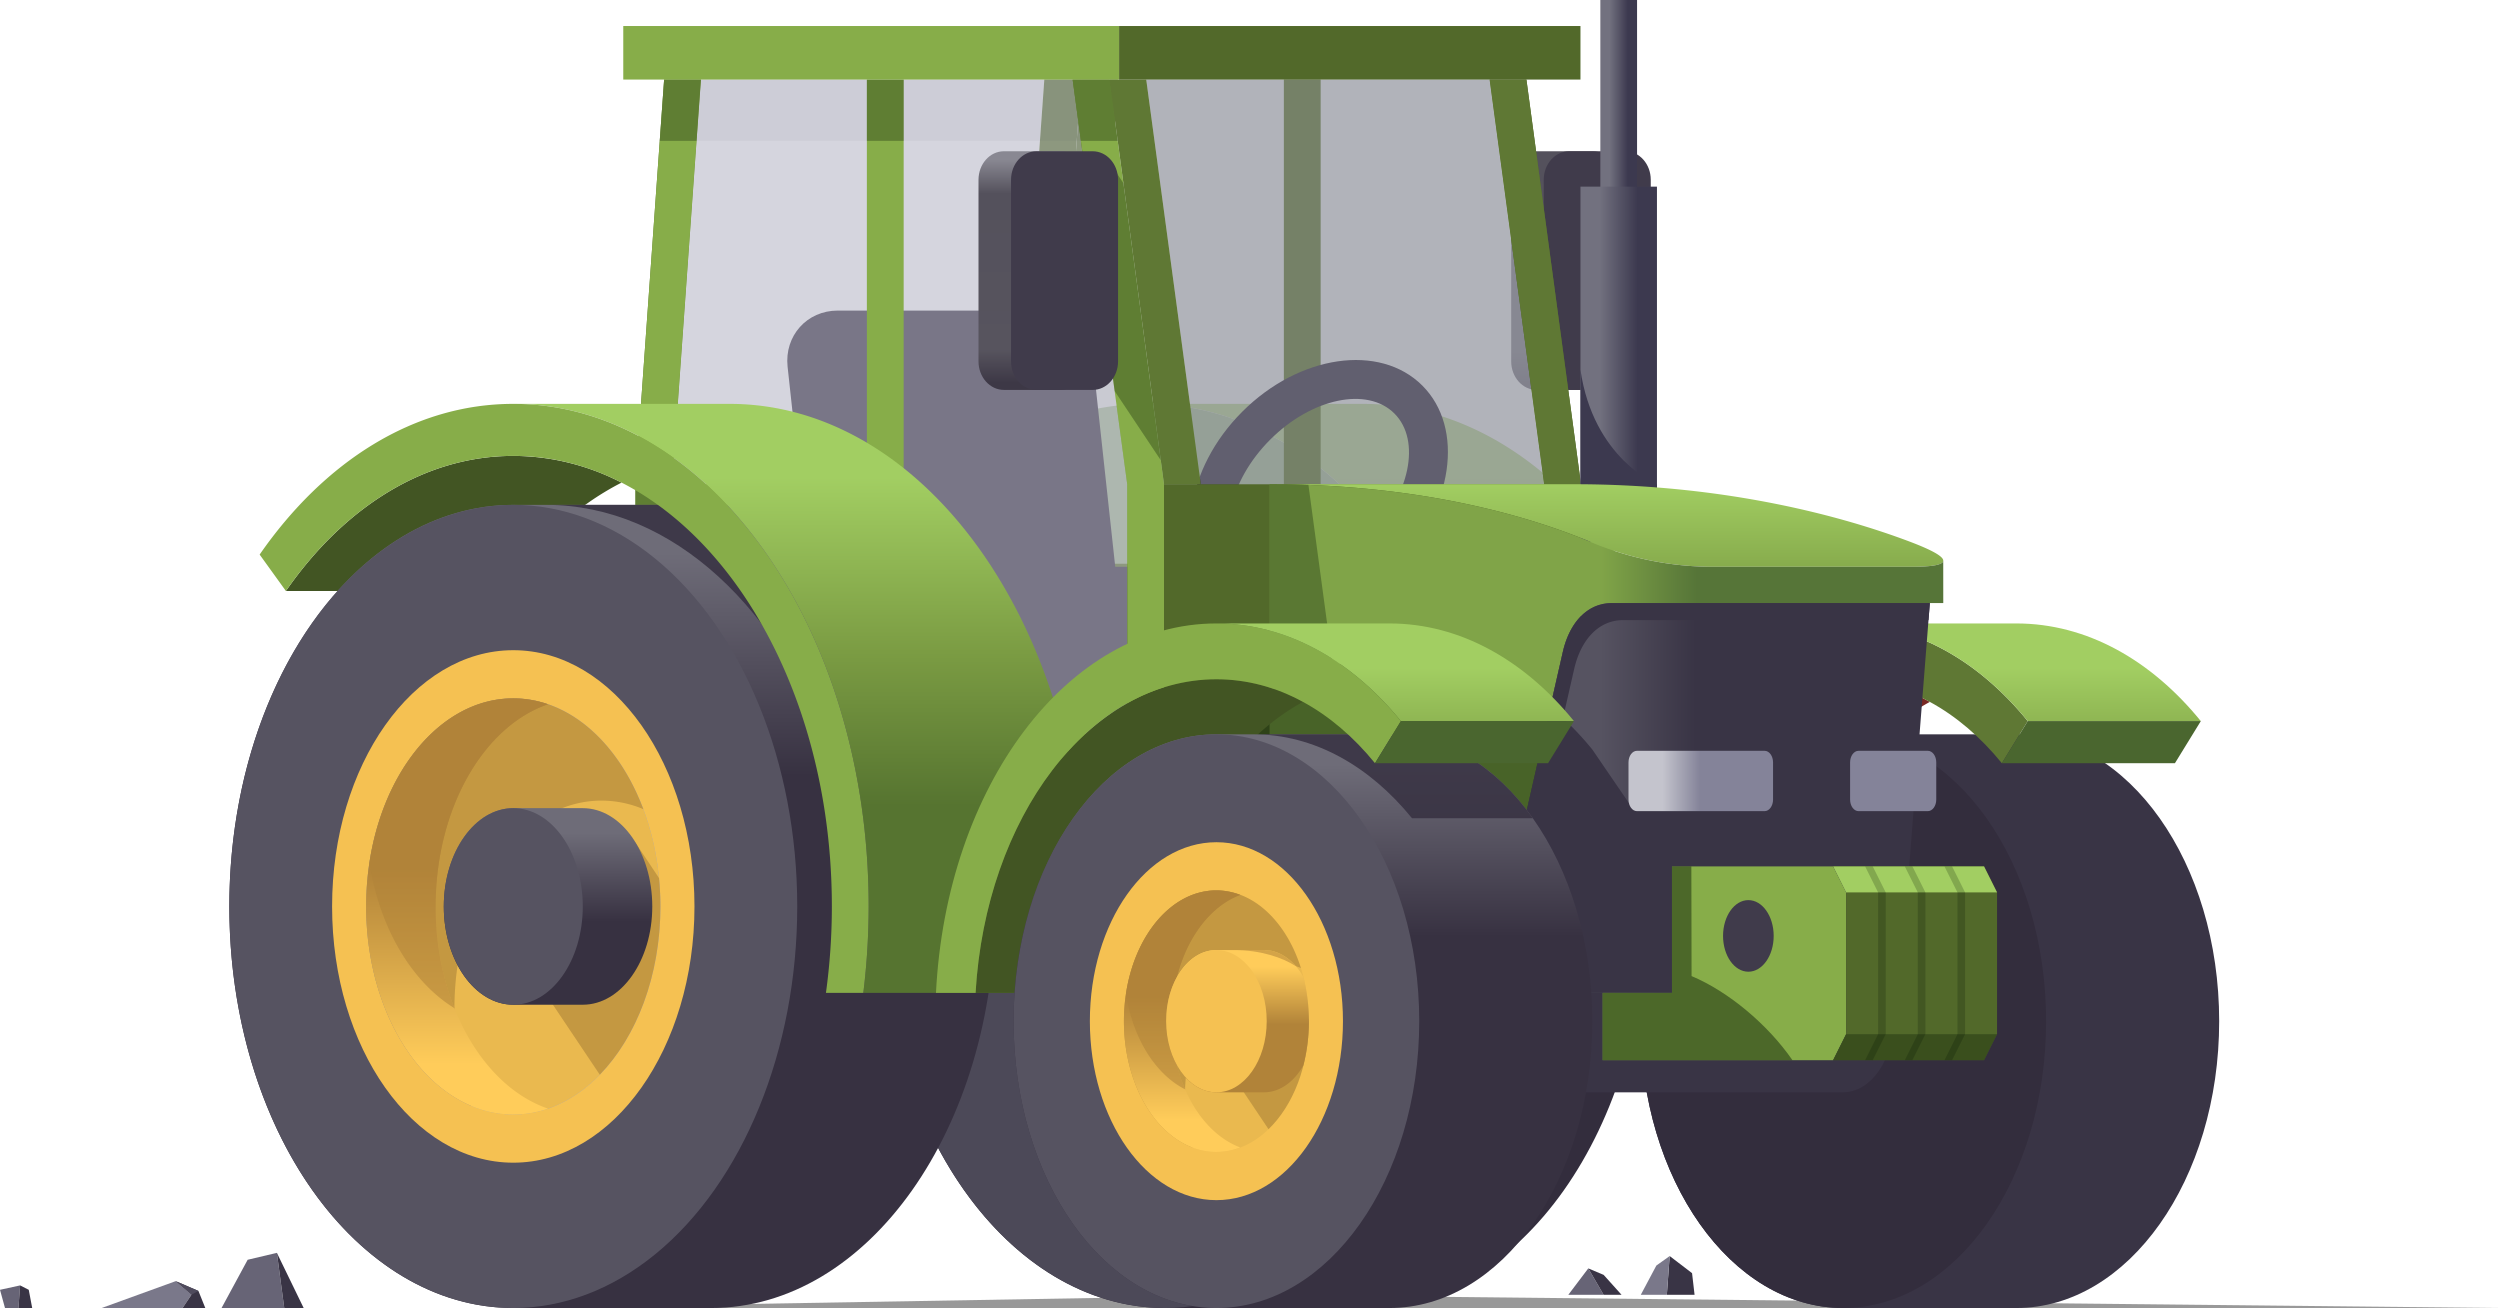<svg id="_ÎÓÈ_1" data-name="—ÎÓÈ_1" xmlns="http://www.w3.org/2000/svg" xmlns:xlink="http://www.w3.org/1999/xlink" viewBox="0 0 1595.874 834.973"><defs><style>.cls-1{fill:url(#_ÂÁ_Ï_ÌÌ_È_ËÂÌÚ_45);}.cls-2{fill:#403b4b;}.cls-3{opacity:0.4;}.cls-4{fill:#332d3d;}.cls-5{fill:#4c4958;}.cls-6{fill:url(#_ÂÁ_Ï_ÌÌ_È_ËÂÌÚ_135);}.cls-7{fill:#8fb372;}.cls-8{fill:#782824;}.cls-9{fill:#393445;}.cls-10{fill:#5f7834;}.cls-11{fill:url(#_ÂÁ_Ï_ÌÌ_È_ËÂÌÚ_135-2);}.cls-12{fill:#4a662f;}.cls-13{fill:#999aa4;}.cls-13,.cls-16{opacity:0.5;}.cls-14{fill:#52692a;}.cls-15{fill:#2b253a;}.cls-16{fill:#c9c9d4;}.cls-17{fill:url(#_ÂÁ_Ï_ÌÌ_È_ËÂÌÚ_16);}.cls-18{fill:url(#_ÂÁ_Ï_ÌÌ_È_ËÂÌÚ_16-2);}.cls-19{fill:#3c394f;}.cls-20{fill:url(#_ÂÁ_Ï_ÌÌ_È_ËÂÌÚ_135-3);}.cls-21{fill:url(#_ÂÁ_Ï_ÌÌ_È_ËÂÌÚ_247);}.cls-22{fill:url(#_ÂÁ_Ï_ÌÌ_È_ËÂÌÚ_15);}.cls-23,.cls-24,.cls-40{fill:#010;}.cls-23{opacity:0.44;}.cls-24{opacity:0.3;}.cls-25{fill:#3b3846;opacity:0.05;}.cls-26{fill:#87ad49;}.cls-27{fill:#425523;}.cls-28{fill:url(#_ÂÁ_Ï_ÌÌ_È_ËÂÌÚ_34);}.cls-29{fill:#373141;opacity:0.85;}.cls-30{fill:#565361;}.cls-31{fill:#f5c152;}.cls-32{fill:#adabb6;}.cls-33{fill:#eab94f;}.cls-34{fill:#1a0000;opacity:0.18;}.cls-35{fill:url(#_ÂÁ_Ï_ÌÌ_È_ËÂÌÚ_8);}.cls-36{fill:#b18339;opacity:0.55;}.cls-37{fill:url(#_ÂÁ_Ï_ÌÌ_È_ËÂÌÚ_34-2);}.cls-38{fill:url(#_ÂÁ_Ï_ÌÌ_È_ËÂÌÚ_135-4);}.cls-39{fill:#a2ce62;}.cls-40{opacity:0.2;}.cls-41{fill:url(#_ÂÁ_Ï_ÌÌ_È_ËÂÌÚ_34-3);}.cls-42{fill:url(#_ÂÁ_Ï_ÌÌ_È_ËÂÌÚ_8-2);}.cls-43{fill:url(#_ÂÁ_Ï_ÌÌ_È_ËÂÌÚ_8-3);}.cls-44{fill:url(#_ÂÁ_Ï_ÌÌ_È_ËÂÌÚ_43);}.cls-45{fill:#848399;}.cls-46{fill:url(#_ÂÁ_Ï_ÌÌ_È_ËÂÌÚ_14);}.cls-47{fill:url(#_ÂÁ_Ï_ÌÌ_È_ËÂÌÚ_135-5);}.cls-48{fill:#7a788a;}.cls-49{fill:#676476;}.cls-50{fill:#4f4b5d;}</style><linearGradient id="_ÂÁ_Ï_ÌÌ_È_ËÂÌÚ_45" x1="1778.99" y1="221.496" x2="1778.99" y2="374.158" gradientUnits="userSpaceOnUse"><stop offset="0" stop-color="#54515c"/><stop offset="0.832" stop-color="#57545e"/><stop offset="0.969" stop-color="#3d3846"/></linearGradient><linearGradient id="_ÂÁ_Ï_ÌÌ_È_ËÂÌÚ_135" x1="1694.582" y1="430.156" x2="1694.582" y2="639.648" gradientUnits="userSpaceOnUse"><stop offset="0" stop-color="#a2ce62"/><stop offset="0.531" stop-color="#7b9c43"/><stop offset="1" stop-color="#567430"/></linearGradient><linearGradient id="_ÂÁ_Ï_ÌÌ_È_ËÂÌÚ_135-2" x1="2070.925" y1="551.737" x2="2070.925" y2="683.865" xlink:href="#_ÂÁ_Ï_ÌÌ_È_ËÂÌÚ_135"/><linearGradient id="_ÂÁ_Ï_ÌÌ_È_ËÂÌÚ_16" x1="1021.582" y1="99.128" x2="1045.019" y2="99.128" gradientUnits="userSpaceOnUse"><stop offset="0.25" stop-color="#72717f"/><stop offset="0.75" stop-color="#3c394f"/></linearGradient><linearGradient id="_ÂÁ_Ï_ÌÌ_È_ËÂÌÚ_16-2" x1="1008.886" y1="232.429" x2="1057.715" y2="232.429" xlink:href="#_ÂÁ_Ï_ÌÌ_È_ËÂÌÚ_16"/><linearGradient id="_ÂÁ_Ï_ÌÌ_È_ËÂÌÚ_135-3" x1="1805.61" y1="433.509" x2="1805.61" y2="580.234" xlink:href="#_ÂÁ_Ï_ÌÌ_È_ËÂÌÚ_135"/><linearGradient id="_ÂÁ_Ï_ÌÌ_È_ËÂÌÚ_247" x1="1802.431" y1="596.651" x2="1863.21" y2="596.651" gradientUnits="userSpaceOnUse"><stop offset="0" stop-color="#80a448"/><stop offset="1" stop-color="#567538"/></linearGradient><linearGradient id="_ÂÁ_Ï_ÌÌ_È_ËÂÌÚ_15" x1="1801.902" y1="634.589" x2="1862.301" y2="634.589" gradientUnits="userSpaceOnUse"><stop offset="0" stop-color="#565361"/><stop offset="1" stop-color="#393445"/></linearGradient><linearGradient id="_ÂÁ_Ï_ÌÌ_È_ËÂÌÚ_34" x1="1170.993" y1="478.495" x2="1170.993" y2="620.774" gradientUnits="userSpaceOnUse"><stop offset="0" stop-color="#6e6c78"/><stop offset="1" stop-color="#373141"/></linearGradient><linearGradient id="_ÂÁ_Ï_ÌÌ_È_ËÂÌÚ_8" x1="1071.941" y1="804.686" x2="1071.941" y2="679.627" gradientUnits="userSpaceOnUse"><stop offset="0" stop-color="#ffcc5a"/><stop offset="1" stop-color="#b18339"/></linearGradient><linearGradient id="_ÂÁ_Ï_ÌÌ_È_ËÂÌÚ_34-2" x1="1129.992" y1="656.927" x2="1129.992" y2="713.601" xlink:href="#_ÂÁ_Ï_ÌÌ_È_ËÂÌÚ_34"/><linearGradient id="_ÂÁ_Ï_ÌÌ_È_ËÂÌÚ_135-4" x1="1290.293" y1="430.156" x2="1290.293" y2="639.648" xlink:href="#_ÂÁ_Ï_ÌÌ_È_ËÂÌÚ_135"/><linearGradient id="_ÂÁ_Ï_ÌÌ_È_ËÂÌÚ_34-3" x1="1611.896" y1="613.261" x2="1611.896" y2="723.163" xlink:href="#_ÂÁ_Ï_ÌÌ_È_ËÂÌÚ_34"/><linearGradient id="_ÂÁ_Ï_ÌÌ_È_ËÂÌÚ_8-2" x1="1534.726" y1="840.087" x2="1534.726" y2="761.441" xlink:href="#_ÂÁ_Ï_ÌÌ_È_ËÂÌÚ_8"/><linearGradient id="_ÂÁ_Ï_ÌÌ_È_ËÂÌÚ_8-3" x1="1570.118" y1="742.376" x2="1570.118" y2="779.179" xlink:href="#_ÂÁ_Ï_ÌÌ_È_ËÂÌÚ_8"/><linearGradient id="_ÂÁ_Ï_ÌÌ_È_ËÂÌÚ_43" x1="1438.942" y1="221.496" x2="1438.942" y2="374.158" gradientUnits="userSpaceOnUse"><stop offset="0.036" stop-color="#898892"/><stop offset="0.179" stop-color="#54515c"/><stop offset="0.832" stop-color="#57545e"/><stop offset="0.969" stop-color="#3d3846"/></linearGradient><linearGradient id="_ÂÁ_Ï_ÌÌ_È_ËÂÌÚ_14" x1="1841.421" y1="623.74" x2="1865.415" y2="623.74" gradientUnits="userSpaceOnUse"><stop offset="0" stop-color="#c4c4cd"/><stop offset="1" stop-color="#848399"/></linearGradient><linearGradient id="_ÂÁ_Ï_ÌÌ_È_ËÂÌÚ_135-5" x1="1670.771" y1="551.737" x2="1670.771" y2="683.865" xlink:href="#_ÂÁ_Ï_ÌÌ_È_ËÂÌÚ_135"/></defs><path class="cls-1" d="M1796.949,221.762H1761.03c-8.946,0-16.199,8.152-16.199,18.209V355.897c0,10.057,7.253,18.209,16.199,18.209h35.919c8.947,0,16.199-8.152,16.199-18.209V239.971C1813.148,229.915,1805.896,221.762,1796.949,221.762Z" transform="translate(-780.157 -125.206)"/><path class="cls-2" d="M1817.721,221.762h-35.919c-8.947,0-16.199,8.152-16.199,18.209V355.897c0,10.057,7.253,18.209,16.199,18.209h35.919c8.946,0,16.199-8.152,16.199-18.209V239.971C1833.92,229.915,1826.667,221.762,1817.721,221.762Z" transform="translate(-780.157 -125.206)"/><polygon class="cls-3" points="808.605 826.668 327.648 834.973 776.496 834.973 1595.874 834.973 808.605 826.668"/><path class="cls-4" d="M1650.209,447.486H1523.845c-100.109,0-181.265,114.77-181.265,256.347s81.155,256.346,181.265,256.346H1650.209c100.11,0,181.264-114.77,181.264-256.346S1750.319,447.486,1650.209,447.486Z" transform="translate(-780.157 -125.206)"/><ellipse class="cls-5" cx="743.687" cy="578.626" rx="181.264" ry="256.347"/><path class="cls-6" d="M1650.211,383.017H1512.102c125.287,0,226.851,143.633,226.851,320.815a453.007,453.007,0,0,1-3.41,55.168h138.109a453.028,453.028,0,0,0,3.41-55.168C1877.062,526.651,1775.498,383.017,1650.211,383.017Z" transform="translate(-780.157 -125.206)"/><path class="cls-7" d="M1711.685,759,1366.954,502.473l-16.765-23.258c41.168-59.343,98.486-96.198,161.913-96.198,125.286,0,226.85,143.634,226.85,320.815a453.028,453.028,0,0,1-3.41,55.168Z" transform="translate(-780.157 -125.206)"/><path class="cls-8" d="M1956.806,558.813c-80.925,0-147.223,88.116-153.73,200.187H1913.561c4.942-85.11,44.383-156.359,98.509-185.736A114.964,114.964,0,0,0,1956.806,558.813Z" transform="translate(-780.157 -125.206)"/><path class="cls-9" d="M2067.292,593.97H1956.807c-71.506,0-129.474,81.978-129.474,183.105s57.968,183.105,129.474,183.105h110.485c71.507,0,129.475-81.978,129.475-183.105S2138.799,593.97,2067.292,593.97Z" transform="translate(-780.157 -125.206)"/><ellipse class="cls-4" cx="1176.65" cy="651.869" rx="129.475" ry="183.105"/><path class="cls-10" d="M1803.076,759h-25.283c6.563-131.772,84.167-235.816,179.013-235.816,45.07,0,86.228,23.541,117.754,62.334L2058.035,612.4c-27.102-33.348-62.483-53.586-101.229-53.586C1875.881,558.814,1809.583,646.929,1803.076,759Z" transform="translate(-780.157 -125.206)"/><path class="cls-11" d="M2067.291,523.185H1956.806c45.07,0,86.228,23.541,117.754,62.334h110.485C2153.519,546.726,2112.361,523.185,2067.291,523.185Z" transform="translate(-780.157 -125.206)"/><polygon class="cls-12" points="1277.878 487.194 1294.402 460.312 1404.887 460.312 1388.363 487.194 1277.878 487.194"/><path class="cls-9" d="M1956.555,731.664H1667.39c-17.734,0-32.11,20.331-32.11,45.41s14.376,45.41,32.11,45.41h289.165c17.734,0,32.11-20.331,32.11-45.41S1974.289,731.664,1956.555,731.664Z" transform="translate(-780.157 -125.206)"/><polygon class="cls-13" points="713.613 50.789 950.897 50.789 985.729 309.096 985.729 468.764 945.809 468.764 695.196 359.876 695.196 309.096 713.613 50.789"/><polygon class="cls-14" points="974.386 50.789 950.897 50.789 985.729 309.096 985.729 468.764 945.809 468.764 843.035 359.876 843.035 50.789 819.547 50.789 819.547 359.876 695.196 359.876 695.196 309.096 713.613 50.789 690.124 50.789 671.707 309.096 671.707 633.794 1009.218 633.794 1009.218 309.096 974.386 50.789"/><path class="cls-15" d="M1573.154,388.019c-36.348,36.348-43.814,87.815-16.676,114.953s78.605,19.673,114.953-16.676,43.815-87.815,16.676-114.953S1609.502,351.671,1573.154,388.019Zm80.449,80.448c-26.502,26.502-62.003,33.968-79.295,16.676s-9.826-52.794,16.676-79.296,62.004-33.967,79.295-16.676S1680.104,441.966,1653.602,468.468Z" transform="translate(-780.157 -125.206)"/><rect class="cls-14" x="743.038" y="309.096" width="266.181" height="324.698"/><polygon class="cls-13" points="950.898 50.789 731.695 50.789 766.526 309.096 985.729 309.096 950.898 50.789"/><polygon class="cls-10" points="708.206 50.789 743.038 309.096 766.526 309.096 731.695 50.789 708.206 50.789"/><polygon class="cls-10" points="974.386 50.789 950.898 50.789 985.729 309.096 1009.218 309.096 974.386 50.789"/><polygon class="cls-16" points="447.432 50.789 429.015 309.096 648.218 309.096 666.635 50.789 447.432 50.789"/><polygon class="cls-10" points="405.527 309.096 423.944 50.789 447.432 50.789 429.015 309.096 405.527 309.096"/><polygon class="cls-14" points="671.707 309.096 648.218 309.096 666.635 50.789 690.124 50.789 671.707 309.096"/><rect class="cls-17" x="1021.582" width="23.437" height="198.257"/><rect class="cls-18" x="1008.886" y="119.141" width="48.828" height="226.577"/><path class="cls-19" d="M1789.044,361.251V470.923h48.828v-36.43S1797.162,417.75,1789.044,361.251Z" transform="translate(-780.157 -125.206)"/><path class="cls-20" d="M1784.694,434.302H1590.579c99.432,0,168.675,21.6,205.643,37.152a200.821,200.821,0,0,0,77.895,15.583H2000.13c26.87,0,28.149-5.117-.972-16.108C1957.677,455.271,1883.011,434.302,1784.694,434.302Z" transform="translate(-780.157 -125.206)"/><path class="cls-21" d="M2020.62,483.066c.028,2.678-6.998,3.97-20.49,3.97H1874.118a200.823,200.823,0,0,1-77.895-15.583c-35.601-14.977-101.145-35.553-194.744-37.055-3.609-.048-7.219-.096-10.899-.096V759h162.593V649.343L1777.779,541.38c4.16-18.253,15.273-31.202,31.268-31.202l211.594-.001Z" transform="translate(-780.157 -125.206)"/><path class="cls-22" d="M1753.172,759H1992.543L2012.07,510.178H1809.046c-15.995,0-27.108,12.949-31.268,31.202l-24.607,107.962Z" transform="translate(-780.157 -125.206)"/><path class="cls-9" d="M1816.301,521.059h194.915l.854-10.881H1809.046c-15.995,0-27.107,12.949-31.268,31.202L1753.172,649.343V759h112.674V613.097H1829.761a7.39,7.39,0,0,0-7.39,7.39v20.837l-25.759-37.664a202.271,202.271,0,0,0-18.724-20.056l7.144-31.343C1789.193,534.008,1800.306,521.059,1816.301,521.059Z" transform="translate(-780.157 -125.206)"/><path class="cls-23" d="M1753.172,649.343l16.305-71.529c-23.93-6.889-91.377-26.3-93.056-26.705l-.57-.164.006.018a106.906,106.906,0,0,0-24.499-2.888c-27.409,0-53.097,10.566-75.287,28.955V759h141.274Z" transform="translate(-780.157 -125.206)"/><path class="cls-24" d="M1615.399,434.785c-8.065-.299-16.312-.483-24.82-.483V577.031a128.595,128.595,0,0,1,40.866-23.25Z" transform="translate(-780.157 -125.206)"/><path class="cls-15" d="M1492.073,487.036l-13.887-127.809c-2.061-19.671-19.84-35.765-39.511-35.765H1314.921c-19.67,0-34.078,16.094-32.018,35.765l23.96,220.514H1502.146v-92.705Z" transform="translate(-780.157 -125.206)"/><polygon class="cls-16" points="447.432 50.789 684.717 50.789 719.549 309.096 719.549 468.764 679.629 468.764 429.015 309.096 447.432 50.789"/><polygon class="cls-25" points="444.643 89.911 689.992 89.911 684.717 50.789 447.432 50.789 444.643 89.911"/><polygon class="cls-26" points="708.206 50.789 684.717 50.789 719.548 309.096 719.548 468.764 679.629 468.764 576.855 309.096 576.855 50.789 553.366 50.789 553.366 309.096 429.015 309.096 447.432 50.789 423.944 50.789 405.527 309.096 405.527 633.794 743.038 633.794 743.038 309.096 708.206 50.789"/><rect class="cls-24" x="553.366" y="50.789" width="23.488" height="39.122"/><polygon class="cls-24" points="713.481 89.911 708.206 50.789 684.717 50.789 689.992 89.911 713.481 89.911"/><polygon class="cls-24" points="444.643 89.911 447.432 50.789 423.944 50.789 421.154 89.911 444.643 89.911"/><polygon class="cls-24" points="405.527 309.096 435.343 325.832 405.527 325.832 405.527 309.096"/><polygon class="cls-24" points="717.125 116.933 710.791 107.433 692.355 107.433 711.527 249.609 740.972 293.777 717.125 116.933"/><path class="cls-27" d="M1107.813,416.236c-56.86,0-108.243,33.039-145.148,86.237h138.109c21.175-30.524,47.132-54.362,76.139-69.18A150.95,150.95,0,0,0,1107.813,416.236Z" transform="translate(-780.157 -125.206)"/><path class="cls-28" d="M1234.175,447.486H1107.811c-100.109,0-181.264,114.77-181.264,256.347s81.155,256.346,181.264,256.346h126.364c100.11,0,181.264-114.77,181.264-256.346S1334.285,447.486,1234.175,447.486Z" transform="translate(-780.157 -125.206)"/><path class="cls-29" d="M1228.495,447.486h-99.849c81.105,0,151.1,67.161,183.748,164.289C1298.061,541.507,1267.796,483.008,1228.495,447.486Z" transform="translate(-780.157 -125.206)"/><ellipse class="cls-30" cx="327.653" cy="578.626" rx="181.264" ry="256.347"/><ellipse class="cls-31" cx="327.653" cy="578.626" rx="115.664" ry="163.574"/><ellipse class="cls-32" cx="327.653" cy="578.626" rx="93.92" ry="132.824"/><ellipse class="cls-33" cx="327.653" cy="578.626" rx="93.92" ry="132.824"/><path class="cls-34" d="M1070.238,769.091c0-73.356,42.049-132.824,93.92-132.824a68.781,68.781,0,0,1,26.677,5.469c-15.763-42.061-47.02-70.727-83.025-70.727-51.871,0-93.92,59.467-93.92,132.823,0,60.247,28.372,111.094,67.244,127.355A177.517,177.517,0,0,1,1070.238,769.091Z" transform="translate(-780.157 -125.206)"/><path class="cls-35" d="M1013.89,703.832c0,73.356,42.049,132.823,93.92,132.823a68.197,68.197,0,0,0,22.182-3.761h0c-41.161-14.101-71.739-66.518-71.739-129.063s30.577-114.962,71.739-129.063h0a68.186,68.186,0,0,0-22.182-3.761C1055.94,571.009,1013.89,630.476,1013.89,703.832Z" transform="translate(-780.157 -125.206)"/><path class="cls-36" d="M1015.946,676.157c6.64,41.697,27.128,75.962,54.291,92.612a176.503,176.503,0,0,1-11.983-64.936c0-62.545,30.576-114.962,71.739-129.063a68.188,68.188,0,0,0-22.182-3.761C1062.652,571.009,1024.951,616.088,1015.946,676.157Z" transform="translate(-780.157 -125.206)"/><path class="cls-34" d="M1126.586,756.838l36.448,54.407c23.446-24.15,38.697-63.253,38.697-107.412,0-6.142-.32-12.176-.891-18.097l-15.237-22.903Z" transform="translate(-780.157 -125.206)"/><path class="cls-37" d="M1152.174,641.092h-44.364c-24.502,0-44.364,28.09-44.364,62.74s19.862,62.74,44.364,62.74h44.364c24.502,0,44.364-28.09,44.364-62.74S1176.676,641.092,1152.174,641.092Z" transform="translate(-780.157 -125.206)"/><ellipse class="cls-30" cx="327.653" cy="578.626" rx="44.364" ry="62.74"/><path class="cls-38" d="M1245.922,383.017H1107.813c125.286,0,226.85,143.633,226.85,320.815A453.028,453.028,0,0,1,1331.253,759h138.109a453.007,453.007,0,0,0,3.41-55.168C1472.772,526.651,1371.208,383.017,1245.922,383.017Z" transform="translate(-780.157 -125.206)"/><path class="cls-26" d="M1307.396,759a405.207,405.207,0,0,0,3.779-55.168c0-158.835-91.048-287.597-203.362-287.597-56.86,0-108.243,33.039-145.148,86.237L945.9,479.215c41.167-59.343,98.485-96.198,161.913-96.198,125.286,0,226.85,143.634,226.85,320.815a453.048,453.048,0,0,1-3.41,55.168Z" transform="translate(-780.157 -125.206)"/><polygon class="cls-26" points="1178.477 569.664 1170.173 553.056 1067.302 553.056 1067.302 633.794 1023.007 633.794 1023.007 676.771 1178.477 676.771 1178.477 676.771 1170.173 676.771 1178.477 660.162 1178.477 569.664"/><polygon class="cls-14" points="1266.517 553.056 1170.173 553.056 1178.478 569.665 1178.478 660.162 1170.173 676.771 1266.517 676.771 1274.821 660.162 1274.821 569.665 1266.517 553.056"/><polygon class="cls-24" points="1178.478 660.162 1170.173 676.771 1266.517 676.771 1274.821 660.162 1178.478 660.162"/><polygon class="cls-39" points="1266.517 553.056 1170.173 553.056 1178.478 569.665 1274.821 569.665 1266.517 553.056"/><polygon class="cls-40" points="1215.915 553.056 1224.22 569.665 1224.22 660.162 1215.915 676.771 1220.775 676.771 1229.079 660.162 1229.079 569.665 1220.775 553.056 1215.915 553.056"/><polygon class="cls-40" points="1190.587 553.056 1198.892 569.665 1198.892 660.162 1190.587 676.771 1195.447 676.771 1203.752 660.162 1203.752 569.665 1195.447 553.056 1190.587 553.056"/><polygon class="cls-40" points="1246.102 553.056 1241.242 553.056 1249.546 569.665 1249.546 660.162 1241.242 676.771 1246.102 676.771 1254.406 660.162 1254.406 569.665 1246.102 553.056"/><path class="cls-2" d="M1896.227,699.79c8.926,0,16.161,10.233,16.161,22.856s-7.236,22.855-16.161,22.855-16.162-10.233-16.162-22.855S1887.301,699.79,1896.227,699.79Z" transform="translate(-780.157 -125.206)"/><path class="cls-23" d="M1859.973,748.292l-.136-70.03H1847.46V759h-44.295v42.976h121.203C1908.533,779.046,1883.352,758.097,1859.973,748.292Z" transform="translate(-780.157 -125.206)"/><path class="cls-27" d="M1556.651,558.813c-80.925,0-147.223,88.116-153.73,200.187h110.485c4.942-85.11,44.383-156.359,98.509-185.736A114.964,114.964,0,0,0,1556.651,558.813Z" transform="translate(-780.157 -125.206)"/><path class="cls-41" d="M1667.138,593.97H1556.653c-71.506,0-129.474,81.978-129.474,183.105s57.968,183.105,129.474,183.105h110.485c71.507,0,129.475-81.978,129.475-183.105S1738.645,593.97,1667.138,593.97Z" transform="translate(-780.157 -125.206)"/><path class="cls-29" d="M1667.138,593.97H1580.3c38.746,0,74.127,20.238,101.229,53.587h77.129C1735.23,614.447,1702.876,593.97,1667.138,593.97Z" transform="translate(-780.157 -125.206)"/><ellipse class="cls-30" cx="776.496" cy="651.869" rx="129.475" ry="183.105"/><ellipse class="cls-31" cx="776.496" cy="651.869" rx="80.781" ry="114.242"/><ellipse class="cls-33" cx="776.496" cy="651.869" rx="59.04" ry="83.496"/><path class="cls-34" d="M1536.583,824.565c0-46.643,26.192-84.455,58.501-84.455a41.919,41.919,0,0,1,15.509,3.023c-9.199-29.193-29.882-49.554-53.94-49.554-32.607,0-59.04,37.382-59.04,83.496,0,38.578,18.506,71.029,43.644,80.61A117.107,117.107,0,0,1,1536.583,824.565Z" transform="translate(-780.157 -125.206)"/><path class="cls-42" d="M1571.84,696.47a42.973,42.973,0,0,0-15.187-2.892c-32.607,0-59.04,37.382-59.04,83.496s26.433,83.496,59.04,83.496a42.975,42.975,0,0,0,15.187-2.892c-25.234-9.49-43.853-41.93-43.853-80.604S1546.606,705.961,1571.84,696.47Z" transform="translate(-780.157 -125.206)"/><path class="cls-36" d="M1498.929,759.531c4.294,28.374,18.72,51.397,37.718,61.043a109.531,109.531,0,0,1-8.66-43.499c0-38.675,18.619-71.114,43.853-80.604a42.974,42.974,0,0,0-15.188-2.892C1528.302,693.579,1504.629,721.844,1498.929,759.531Z" transform="translate(-780.157 -125.206)"/><path class="cls-34" d="M1589.923,846.036c15.554-15.037,25.771-40.305,25.771-68.962,0-10-46.815,37.549-46.815,37.549Z" transform="translate(-780.157 -125.206)"/><path class="cls-43" d="M1612.167,748.875c-5.882-10.474-14.947-17.21-25.14-17.21h-30.374c-17.733,0-32.109,20.331-32.109,45.41s14.376,45.41,32.109,45.41h30.374c10.193,0,19.257-6.737,25.14-17.21a114.499,114.499,0,0,0,0-56.399Z" transform="translate(-780.157 -125.206)"/><ellipse class="cls-31" cx="776.496" cy="651.869" rx="32.11" ry="45.41"/><path class="cls-36" d="M1587.027,731.664h-19.156c16.949,0,31.125,4.841,39.485,10.314C1601.821,735.545,1594.752,731.664,1587.027,731.664Z" transform="translate(-780.157 -125.206)"/><rect class="cls-26" x="397.862" y="16.609" width="316.505" height="34.179"/><rect class="cls-14" x="714.367" y="16.609" width="294.52" height="34.179"/><path class="cls-44" d="M1456.902,221.762h-35.919c-8.947,0-16.199,8.152-16.199,18.209V355.897c0,10.057,7.253,18.209,16.199,18.209h35.919c8.947,0,16.199-8.152,16.199-18.209V239.971C1473.101,229.915,1465.848,221.762,1456.902,221.762Z" transform="translate(-780.157 -125.206)"/><path class="cls-2" d="M1477.674,221.762h-35.919c-8.946,0-16.199,8.152-16.199,18.209V355.897c0,10.057,7.253,18.209,16.199,18.209h35.919c8.947,0,16.199-8.152,16.199-18.209V239.971C1493.873,229.915,1486.62,221.762,1477.674,221.762Z" transform="translate(-780.157 -125.206)"/><path class="cls-45" d="M2010.758,604.479H1966.572c-2.986,0-5.406,3.309-5.406,7.39v23.743c0,4.082,2.421,7.39,5.406,7.39h44.186c2.986,0,5.406-3.309,5.406-7.39V611.869C2016.164,607.787,2013.744,604.479,2010.758,604.479Z" transform="translate(-780.157 -125.206)"/><path class="cls-46" d="M1906.576,604.479h-81.46c-2.986,0-5.406,3.309-5.406,7.39v23.743c0,4.082,2.42,7.39,5.406,7.39h81.46c2.986,0,5.406-3.309,5.406-7.39V611.869C1911.983,607.787,1909.562,604.479,1906.576,604.479Z" transform="translate(-780.157 -125.206)"/><path class="cls-26" d="M1402.922,759h-25.283c6.563-131.772,84.166-235.816,179.013-235.816,45.07,0,86.228,23.541,117.754,62.334L1657.88,612.4c-27.102-33.348-62.483-53.586-101.229-53.586C1475.727,558.814,1409.429,646.929,1402.922,759Z" transform="translate(-780.157 -125.206)"/><path class="cls-47" d="M1667.137,523.185H1556.651c45.07,0,86.228,23.541,117.754,62.334H1784.89C1753.364,546.726,1712.207,523.185,1667.137,523.185Z" transform="translate(-780.157 -125.206)"/><polygon class="cls-12" points="877.723 487.194 894.248 460.312 1004.733 460.312 988.208 487.194 877.723 487.194"/><polygon class="cls-9" points="1081.725 826.541 1080.126 812.713 1065.845 801.799 1064.031 826.541 1081.725 826.541"/><polygon class="cls-48" points="1047.397 826.541 1057.331 807.867 1065.845 801.799 1064.031 826.541 1047.397 826.541"/><polygon class="cls-49" points="176.743 799.758 158.096 804.171 141.419 834.973 181.453 834.973 176.743 799.758"/><polygon class="cls-9" points="193.849 834.973 176.743 799.758 181.453 834.973 193.849 834.973"/><polygon class="cls-49" points="3.192 834.973 0 823.349 12.852 820.537 11.771 834.973 3.192 834.973"/><polygon class="cls-9" points="20.552 834.973 18.356 823.349 12.852 820.537 11.771 834.973 20.552 834.973"/><polygon class="cls-48" points="64.871 834.973 112.144 817.821 122.273 826.396 116.532 834.973 64.871 834.973"/><polygon class="cls-9" points="131.053 834.973 126.664 824.064 112.144 817.821 122.273 826.396 116.532 834.973 131.053 834.973"/><polygon class="cls-50" points="126.664 824.064 112.144 817.821 122.273 826.396 126.664 824.064"/><polygon class="cls-49" points="1001.131 826.541 1013.877 809.677 1023.683 826.541 1001.131 826.541"/><polygon class="cls-9" points="1035.122 826.541 1023.683 813.813 1013.877 809.677 1023.683 826.541 1035.122 826.541"/></svg>